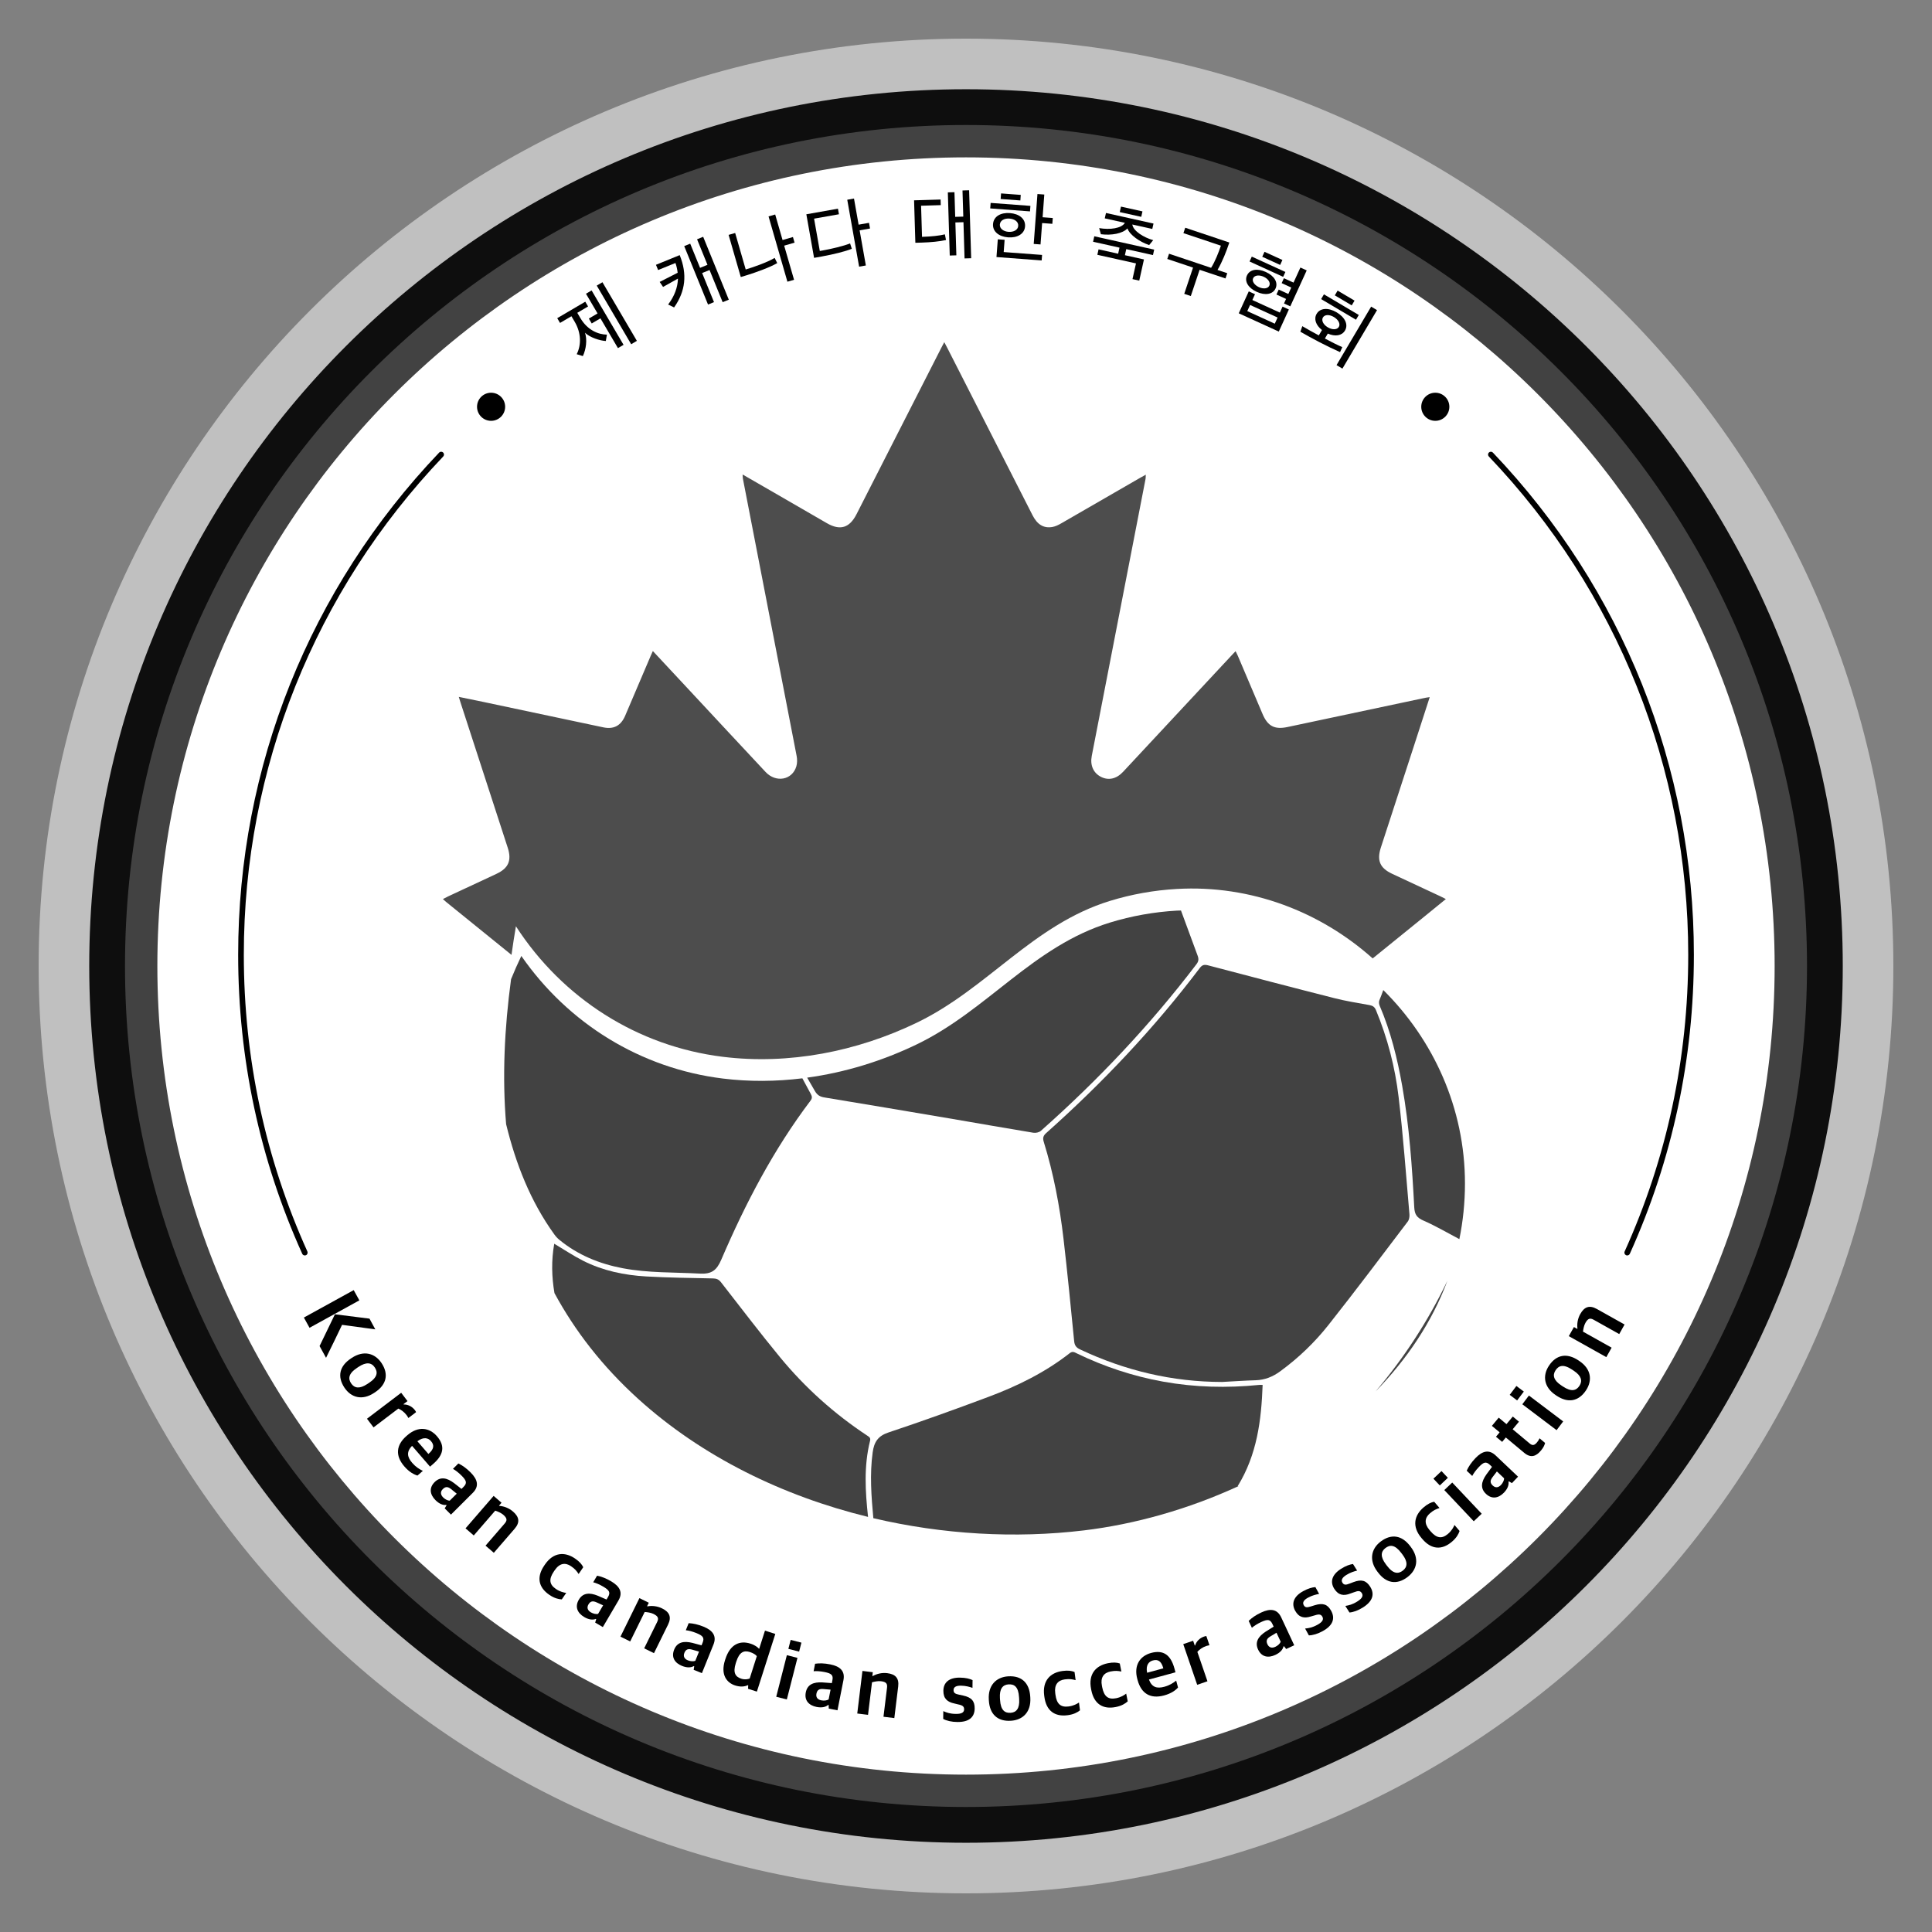 <?xml version="1.0" encoding="utf-8"?>
<!-- Generator: Adobe Illustrator 25.4.1, SVG Export Plug-In . SVG Version: 6.00 Build 0)  -->
<svg version="1.1" xmlns="http://www.w3.org/2000/svg" xmlns:xlink="http://www.w3.org/1999/xlink" x="0px" y="0px"
	 viewBox="0 0 800 800" style="enable-background:new 0 0 800 800;" xml:space="preserve">
<rect x="0" y="0" width="800" height="800" fill="#808080" stroke="none"/>
<style type="text/css">
	.st0{display:none;}
	.st1{display:inline;}
	.st2{fill:#FFFFFF;}
	.st3{fill:#F6B856;}
	.st4{fill:#FF0000;}
	.st5{fill:#0350A0;}
	.st6{fill:#160D00;}
	.st7{fill:#C0C0C0;}
	.st8{fill:#4D4D4D;}
	.st9{fill:#424242;}
	.st10{fill:#0E0E0E;}
</style>
<g id="Layer_1" class="st0">
</g>
<g id="Layer_2">
	<circle class="st2" cx="400" cy="400" r="366"/>
	<circle class="st2" cx="392" cy="398" r="366"/>
	<g>
		<path class="st7" d="M400,16C187.92,16,16,187.92,16,400s171.92,384,384,384s384-171.92,384-384S612.08,16,400,16z M400,748.78
			C207.37,748.78,51.22,592.63,51.22,400S207.37,51.22,400,51.22S748.78,207.37,748.78,400S592.63,748.78,400,748.78z"/>
		<g>
			<g>
				<path class="st8" d="M299.31,437.6c27.42,3.38,55.56-2.19,80.35-14.14c29.2-14.08,48.06-40.6,79.93-50.41
					c8.98-2.76,18.3-4.42,27.68-4.95c30.8-1.76,59.55,9.5,81.13,28.76c7.14-5.78,14.28-11.56,21.42-17.35
					c2.92-2.36,5.82-4.74,8.88-7.23c-0.87-0.44-1.5-0.78-2.15-1.08c-6.68-3.12-13.37-6.24-20.05-9.36
					c-5.11-2.38-6.47-5.52-4.7-10.94c4.61-14.16,9.22-28.33,13.83-42.49c2.11-6.49,4.21-12.99,6.39-19.74
					c-0.84,0.13-1.4,0.18-1.96,0.3c-18.97,4.02-37.94,8.05-56.91,12.07c-5.38,1.14-8.2-0.34-10.34-5.36
					c-3.4-8.01-6.8-16.02-10.21-24.03c-0.27-0.63-0.6-1.24-0.98-2.01c-0.74,0.78-1.3,1.37-1.85,1.96c-14.91,16-29.8,32-44.72,47.99
					c-2.77,2.97-6.07,3.68-9.18,2.08c-3.13-1.6-4.54-4.8-3.8-8.63c7.43-38.23,14.85-76.46,22.27-114.69c0.1-0.51,0.06-1.04,0.1-1.79
					c-1.04,0.57-1.81,0.99-2.57,1.43c-10.8,6.24-21.59,12.49-32.4,18.7c-1.13,0.65-2.38,1.28-3.64,1.51
					c-3.63,0.66-6.31-0.97-8.27-4.83c-11.79-23.14-23.57-46.28-35.36-69.42c-0.35-0.69-0.72-1.37-1.2-2.27
					c-0.48,0.91-0.83,1.56-1.16,2.21c-11.72,23.01-23.44,46.02-35.17,69.03c-2.91,5.71-6.8,6.88-12.29,3.71
					c-7.8-4.5-15.59-9.02-23.38-13.52c-3.76-2.17-7.52-4.34-11.5-6.63c0.05,0.79,0.03,1.3,0.13,1.79
					c7.42,38.23,14.85,76.46,22.23,114.7c0.27,1.4,0.29,3-0.11,4.35c-1.68,5.69-8.44,6.93-12.74,2.34
					c-10.6-11.32-21.16-22.69-31.73-34.04c-4.93-5.29-9.86-10.58-14.95-16.04c-0.38,0.86-0.69,1.51-0.97,2.18
					c-3.5,8.21-6.97,16.43-10.5,24.63c-1.76,4.1-4.72,5.7-9.03,4.79c-16.53-3.47-33.04-7-49.56-10.5c-3.35-0.71-6.71-1.38-10.3-2.12
					c0.34,1.1,0.55,1.8,0.78,2.5c6.5,19.99,13,39.97,19.49,59.96c1.71,5.26,0.33,8.48-4.65,10.81c-6.68,3.13-13.37,6.23-20.05,9.36
					c-0.69,0.32-1.35,0.69-2.15,1.1c0.55,0.49,0.92,0.84,1.32,1.17c9.03,7.31,18.06,14.62,27.09,21.93
					c0.55-3.94,1.15-7.89,1.83-11.84C232.93,413.4,263.95,433.23,299.31,437.6z"/>
			</g>
			<g>
				<g>
					<path class="st9" d="M341.32,454.42c17.75,2.93,35.48,5.92,53.22,8.93c11.11,1.89,22.2,3.86,33.32,5.69
						c0.98,0.16,2.39-0.12,3.1-0.75c23.67-20.97,45.3-43.84,64.46-69.02c0.91-1.19,1.01-2.15,0.5-3.53
						c-2.31-6.24-4.6-12.48-6.9-18.72c-0.59,0.02-1.17,0.02-1.75,0.05c-9.38,0.54-18.7,2.19-27.68,4.95
						c-31.87,9.81-50.73,36.32-79.93,50.41c-14.29,6.89-29.69,11.65-45.43,13.8c1.06,1.87,2.13,3.74,3.23,5.59
						C338.41,453.44,339.53,454.13,341.32,454.42z"/>
				</g>
				<g>
					<path class="st9" d="M571.28,416.42c4.58,10.68,7.34,21.87,9.35,33.28c2.93,16.61,4.09,33.41,4.98,50.22
						c0.16,3.09,1.18,4.36,3.92,5.55c5.04,2.2,9.81,5.03,14.76,7.63c1.51-7.41,2.32-15.1,2.32-23.08
						c0-31.13-13.07-59.51-33.82-80.06c-0.51,1.42-1.04,2.83-1.62,4.23C570.91,414.83,571,415.77,571.28,416.42z"/>
				</g>
				<g>
					<path class="st9" d="M599.33,530.35c-7.94,16.58-17.96,31.95-29.72,45.8C582.55,562.87,592.91,547.54,599.33,530.35z"/>
				</g>
				<g>
					<path class="st9" d="M229.55,511.17c0.58,0.81,1.28,1.57,2.05,2.2c7.66,6.3,16.54,9.92,26.21,11.77
						c10.58,2.01,21.3,1.65,31.98,2.23c4.91,0.27,6.99-1.37,8.89-5.8c9.97-23.22,21.62-45.56,36.93-65.8
						c0.82-1.08,0.65-1.8,0.07-2.89c-1.14-2.13-2.29-4.25-3.44-6.37c-10.92,1.34-21.98,1.44-32.93,0.09
						c-34.03-4.2-64-22.75-83.44-50.76c-1.52,3.16-2.93,6.36-4.25,9.62c-2.76,20.4-3.68,40.53-2.05,60.01
						c0.01,0.05,0.02,0.09,0.03,0.14C213.59,481.91,219.62,497.41,229.55,511.17z"/>
				</g>
				<g>
					<path class="st9" d="M522.83,573.46c-0.65,0-1.08-0.04-1.49,0.01c-13.31,1.33-26.56,1.01-39.75-1.37
						c-12.44-2.25-24.33-6.18-35.7-11.69c-0.94-0.46-1.76-1.02-2.93-0.1c-10.17,7.97-21.64,13.6-33.65,18.1
						c-13.72,5.14-27.51,10.11-41.41,14.74c-4.4,1.47-5.96,3.99-6.55,8.27c-1.25,9.13-0.55,18.17,0.28,27.23
						c28.77,6.76,58.73,8.47,87.15,5.06c21.17-2.54,43.29-8.78,64.04-18.33c-0.11-0.01-0.2-0.02-0.31-0.02
						C520.54,602.3,522.29,588.08,522.83,573.46z"/>
				</g>
				<g>
					<path class="st9" d="M579.13,454.23c-1.46-12.35-4.59-24.4-9.37-35.95c-0.54-1.3-1.3-1.84-2.66-2.09
						c-4.9-0.88-9.84-1.67-14.66-2.9c-17.42-4.42-34.8-8.99-52.19-13.56c-1.5-0.39-2.41-0.26-3.43,1.08
						c-18.86,24.94-40.25,47.55-63.58,68.33c-1.27,1.13-1.54,2.08-1.04,3.69c4.05,13.08,6.58,26.49,8.17,40.06
						c1.65,14.14,3.01,28.31,4.42,42.48c0.17,1.7,0.83,2.64,2.41,3.38c18.65,8.8,38.21,13.47,58.88,13.49
						c4.62-0.25,9.23-0.57,13.86-0.71c3.83-0.12,7.08-1.44,10.17-3.7c7.53-5.51,14.23-11.92,19.97-19.18
						c11.17-14.11,21.97-28.51,32.85-42.84c0.57-0.76,0.78-2.03,0.69-3.02C582.21,486.59,581.04,470.37,579.13,454.23z"/>
				</g>
				<g>
					<path class="st9" d="M360.26,596.66c0.33-1.3-0.32-1.64-1.11-2.17c-13.68-9.03-25.77-19.87-36.17-32.5
						c-8.36-10.16-16.32-20.64-24.41-31.01c-0.88-1.13-1.8-1.58-3.25-1.61c-9.25-0.2-18.51-0.29-27.74-0.82
						c-9.07-0.52-17.93-2.36-26.11-6.49c-4.09-2.07-7.92-4.65-11.97-7.06c-1.24,6.94-1.06,13.75,0.09,20.44
						c8.47,15.65,19.82,30.35,34.66,43.8c26.4,23.92,59.84,40.23,95.19,48.88C358.3,617.6,357.65,607.08,360.26,596.66z"/>
				</g>
			</g>
		</g>
		<g>
			<path class="st9" d="M400,50.91C207.2,50.91,50.91,207.2,50.91,400S207.2,749.09,400,749.09S749.09,592.8,749.09,400
				S592.8,50.91,400,50.91z M400,734.84C215.07,734.84,65.16,584.93,65.16,400S215.07,65.16,400,65.16S734.84,215.07,734.84,400
				S584.93,734.84,400,734.84z"/>
		</g>
		<g>
			<path class="st10" d="M400,36.95C199.49,36.95,36.95,199.49,36.95,400S199.49,763.05,400,763.05S763.05,600.51,763.05,400
				S600.51,36.95,400,36.95z M400,748.24C207.67,748.24,51.76,592.33,51.76,400S207.67,51.76,400,51.76S748.24,207.67,748.24,400
				S592.33,748.24,400,748.24z"/>
		</g>
		<g>
			<path d="M250.86,141.2c-2.35-0.12-6.53-1.39-8.62-3.42c0.97,2.86,0.45,6.87-0.89,9.67l-2.55-0.78c1.89-3.73,1.95-8.7-0.84-13.45
				l-1.34-2.27l-4.72,2.77l-1.16-1.97l11.61-6.82l1.16,1.97l-4.47,2.63l1.29,2.19c2.92,4.98,7.39,6.79,10.98,6.85L250.86,141.2z
				 M255.88,144.15l-7.25-12.33l-3.61,2.12l-1.19-2.03l3.61-2.12l-4.8-8.16l2.33-1.37l13.23,22.53L255.88,144.15z M261.36,142.54
				l-14.26-24.28l2.36-1.39l14.26,24.27L261.36,142.54z"/>
			<path d="M279.13,127.3l-2.47-1.21c2.65-3.48,3.95-7.1,4.07-10.73l-6.17,3.45l-1.4-2.07l7.45-3.8c-0.18-1.38-0.44-2.7-0.92-4.04
				l-7.18,2.92l-0.89-2.17l9.83-4.01C284.64,113.53,283.87,120.58,279.13,127.3z M299.24,125.13l-5.43-13.32l-3.07,1.25l4.91,12.04
				l-2.47,1.01l-9.86-24.2l2.48-1.01l4.08,10.01l3.07-1.25l-4.31-10.58l2.53-1.03l10.61,26.05L299.24,125.13z"/>
			<path d="M309.24,113.96c-0.86,0.28-1.69,0.52-2.5,0.75l-5.04-17.45l2.72-0.78l4.36,15.1c3.22-0.93,9.05-3.02,11.99-4.78
				c0.35,0.74,0.69,1.45,1.06,2.14C318.98,110.64,313,112.8,309.24,113.96z M324.04,99.39l4.3-1.24l0.67,2.32l-4.3,1.25l4.09,14.13
				l-2.75,0.8l-7.81-27.04l2.75-0.79L324.04,99.39z"/>
			<path d="M340.61,103.72c3.65-0.65,8.7-1.84,11.39-2.93l0.72,2.23c-2.78,1.11-7.48,2.28-12.52,3.2l-3.11,0.55l-3.2-18.04
				l13.09-2.32l0.41,2.31l-10.3,1.82l2.37,13.38L340.61,103.72z M355.53,93.03l4.31-0.76l0.42,2.35l-4.31,0.76l2.58,14.55
				l-2.79,0.49l-4.91-27.71l2.79-0.5L355.53,93.03z"/>
			<path d="M382.3,98.05c3.29-0.1,6.79-0.46,8.96-1.01l0.46,2.34c-2.43,0.59-6.48,0.97-9.99,1.07l-2.7,0.08l-0.53-17.58l10.98-0.33
				l0.07,2.32l-8.15,0.25l0.39,12.88L382.3,98.05z M399.4,107.01l-0.45-15l-3.35,0.1l0.41,13.62l-2.74,0.08l-0.79-26.15l2.74-0.08
				l0.31,10.21l3.35-0.1l-0.33-10.82l2.74-0.08l0.85,28.14L399.4,107.01z"/>
			<path d="M410.03,86.3l0.17-2.28l16.47,1.23l-0.17,2.28L410.03,86.3z M417.43,98.28c-3.76-0.28-6.47-2.39-6.24-5.5
				c0.24-3.18,3.2-4.83,6.99-4.55c3.82,0.29,6.51,2.36,6.27,5.54C424.22,96.85,421.25,98.57,417.43,98.28z M412.62,106.44l0.55-7.35
				l2.82,0.21l-0.38,5.07l15.89,1.19l-0.17,2.28L412.62,106.44z M418.01,90.51c-2.02-0.15-3.86,0.68-3.99,2.48
				c-0.13,1.7,1.56,2.86,3.58,3.01c2.05,0.15,3.9-0.74,4.02-2.45C421.76,91.76,420.06,90.67,418.01,90.51z M414.35,82.4l0.17-2.31
				l8.15,0.61L422.51,83L414.35,82.4z M431.52,92.36l-0.66,8.86l-2.82-0.21l1.55-20.67l2.83,0.21l-0.7,9.41l4.21,0.31l-0.18,2.41
				L431.52,92.36z"/>
			<path d="M463,105.06l0.56-2.52l-10.94-2.44l0.5-2.26l24.8,5.52l-0.5,2.26l-11.06-2.46l-0.56,2.51l7.89,1.76l-1.95,8.77l-2.8-0.62
				l1.45-6.51l-16-3.56l0.5-2.26L463,105.06z M475.84,101.48c-3.89-1.33-8.02-4.13-8.99-6.89c-2.03,2.15-6.63,2.95-10.99,2.4
				l-0.72-2.54c4.44,0.79,9.28,0.12,10.65-2.18l-8.33-1.85l0.5-2.23l19.68,4.38l-0.5,2.23l-8.27-1.84c0.34,2.65,4.7,5.4,8.65,6.48
				L475.84,101.48z M463.67,87.82l0.5-2.27l8.9,1.98l-0.5,2.26L463.67,87.82z"/>
			<path d="M504.15,111.78l4.03,1.35l-0.73,2.17l-10.72-3.59l-3.64,10.87l-2.72-0.91l3.64-10.87l-10.66-3.57l0.73-2.17l17.41,5.84
				c1.58-2.49,3.09-6.27,4.06-9.17l-15.52-5.2l0.75-2.23l18.26,6.12C507.74,104.32,506.17,108.28,504.15,111.78z"/>
			<path d="M512.94,129.73l4.15-9.08l2.58,1.18l-1.1,2.4l11.39,5.2l1.12-2.46l2.61,1.19l-4.17,9.14L512.94,129.73z M520.39,120.85
				c-3.55-1.62-5.17-4.35-4.04-6.8c1.14-2.49,4.26-3.05,7.8-1.43c3.52,1.61,5.17,4.34,4.03,6.83
				C527.07,121.89,523.9,122.46,520.39,120.85z M529.02,131.48l-11.39-5.2l-1.16,2.55l11.39,5.2L529.02,131.48z M517.42,108.28
				l0.92-2.02l13.91,6.35l-0.92,2.02L517.42,108.28z M523.25,114.59c-1.79-0.82-3.75-0.69-4.36,0.63c-0.59,1.29,0.63,2.87,2.39,3.68
				c1.81,0.83,3.73,0.68,4.32-0.61C526.2,116.96,525.07,115.42,523.25,114.59z M522.67,106.32l0.94-2.05l7.41,3.38l-0.94,2.05
				L522.67,106.32z M531.64,115.2l3.98,1.82l2.85-6.24l2.61,1.19l-6.8,14.88l-2.6-1.19l0.85-1.88l-3.98-1.82l0.94-2.05l3.98,1.82
				l1.22-2.67l-3.98-1.82L531.64,115.2z"/>
			<path d="M546.23,141.62c-2.73-1.46-5.75-3.06-7.77-4.26l0.8-2.3c2,1.18,4.39,2.52,6.83,3.82l1.31-2.22
				c-2.53-1.98-3.46-4.59-2.2-6.72c1.46-2.47,4.85-2.63,8.26-0.62c3.46,2.05,4.94,5.06,3.47,7.55c-1.28,2.16-4.08,2.6-7.11,1.26
				l-1.21,2.05c2.64,1.41,5.42,2.8,7.21,3.56l-0.93,2.07C552.7,144.85,549.29,143.2,546.23,141.62z M547.05,123.85l1.16-1.97
				l14.44,8.54l-1.16,1.97L547.05,123.85z M552.32,131.26c-1.91-1.13-3.81-1.02-4.53,0.2c-0.7,1.19,0.1,2.94,2.01,4.07
				c1.94,1.15,3.88,1.03,4.59-0.17C555.1,134.14,554.25,132.41,552.32,131.26z M552.72,122.3l1.16-1.97l7.01,4.15l-1.17,1.97
				L552.72,122.3z M553.43,151.19l14.33-24.22l2.44,1.44l-14.33,24.22L553.43,151.19z"/>
		</g>
		<g>
			<path d="M146.46,534.21l2.34,4.24l-20.63,11.36l-2.34-4.24L146.46,534.21z M138.69,544.22c4.78,0.58,9.57,1.23,14.31,1.8
				c0.83,1.5,1.59,2.96,2.4,4.44l-13.76-1.87c-2.18,4.57-4.38,9.12-6.63,13.65l-2.68-4.87
				C134.44,553.02,136.62,548.57,138.69,544.22z"/>
			<path d="M145.3,562.52l0.4-0.26c4.84-3.2,9.52-2.02,12.3,2.18c3.03,4.58,2.07,8.91-2.71,12.08l-0.4,0.26
				c-4.86,3.22-9.49,2-12.28-2.2C139.55,569.94,140.61,565.63,145.3,562.52z M152.05,573.11l0.69-0.45c3.75-2.48,3.7-4.55,2.45-6.43
				c-1.36-2.06-3.53-2.35-6.71-0.25l-0.63,0.42c-3.69,2.44-3.7,4.55-2.45,6.43C146.77,574.88,148.93,575.17,152.05,573.11z"/>
			<path d="M166.12,576.72l2.62,3.44l-1.67,1.27l0.1,0.14c1.63-0.07,3.44,0.79,4.59,2.29c0.29,0.38,0.51,0.73,0.51,0.9l-3.17,2.41
				c-0.17-0.34-0.47-0.85-0.74-1.2c-0.95-1.25-2.24-2.22-3.43-2.7l-10.25,7.78l-2.72-3.58L166.12,576.72z"/>
			<path d="M168.37,594.56l0.34-0.29c4.44-3.84,9.09-3.18,12.23,0.45c3.52,4.08,2.69,7.79-1.62,11.51l-1.25,1.08l-7.45-8.62
				c-2.39,2.48-2.04,4.62,0.07,7.06c1.44,1.66,2.93,2.6,4.41,3.31l-2.23,1.93c-1.43-0.4-3.42-1.44-5.44-3.78
				C163.52,602.7,164.06,598.29,168.37,594.56z M172.83,596.79l4.56,5.27c2.36-2.04,2.5-3.66,1.07-5.33
				C177.4,595.51,175.53,594.77,172.83,596.79z"/>
			<path d="M179.98,613.7c2.38-2.37,5.1-1.79,8.01,0.4l3.1,2.43l0.85-0.85c1.55-1.55,1.24-2.6-0.82-4.66
				c-1.24-1.24-2.5-2.21-3.56-2.8l2.24-2.23c1.67,0.8,3.32,1.97,5.07,3.72c2.96,2.96,3.61,5.75,0.88,8.47l-9.02,8.99l-2.59-2.6
				l0.78-1.26l-0.14-0.15c-1.29,0.17-2.86-0.39-4.44-1.97C178.03,618.89,177.55,616.12,179.98,613.7z M186.21,621.4l2.92-2.9
				l-2.28-1.85c-1.31-1.07-2.33-1.22-3.49-0.05c-1.17,1.16-0.9,2.4,0.14,3.45C184.29,620.84,185.43,621.4,186.21,621.4z"/>
			<path d="M204.4,619.42l3.27,2.83l-1.03,1.19l0.13,0.11c1.88,0.13,3.98,0.9,5.64,2.34c2.57,2.22,3,4.45,0.69,7.13l-8.62,9.96
				l-3.43-2.96l7.92-9.16c1.1-1.27,1.08-2.2-0.58-3.63c-0.93-0.81-2.31-1.37-3.33-1.7l-8.89,10.27l-3.4-2.94L204.4,619.42z"/>
			<path d="M225.35,648.27l0.29-0.42c3.44-5.05,8.13-5.46,12.47-2.5c1.9,1.3,2.83,2.43,3.4,3.6l-1.91,2.81
				c-0.82-1.23-1.45-2.07-3.15-3.23c-2.38-1.62-4.76-1.25-6.71,1.61l-0.39,0.56c-2.2,3.23-1.87,5.42,0.83,7.25
				c1.73,1.18,3.3,1.5,4.28,1.64l-1.84,2.69c-1.32-0.07-3.05-0.46-5.15-1.89C222.99,657.33,222.07,653.09,225.35,648.27z"/>
			<path d="M239.68,662.4c1.7-2.9,4.48-3.02,7.85-1.64l3.62,1.57l0.61-1.04c1.11-1.9,0.54-2.82-1.97-4.3
				c-1.51-0.89-2.98-1.51-4.16-1.8l1.6-2.72c1.82,0.35,3.71,1.06,5.84,2.32c3.61,2.12,4.95,4.65,3,7.97l-6.45,10.98l-3.17-1.86
				l0.43-1.42l-0.18-0.1c-1.2,0.49-2.87,0.35-4.79-0.78C239.11,667.92,237.94,665.36,239.68,662.4z M247.65,668.28l2.09-3.55
				l-2.67-1.21c-1.54-0.7-2.56-0.59-3.4,0.83c-0.83,1.42-0.26,2.55,1.01,3.3C245.66,668.22,246.9,668.47,247.65,668.28z"/>
			<path d="M264.77,661.75l3.88,1.91l-0.7,1.42l0.15,0.08c1.85-0.35,4.08-0.13,6.05,0.84c3.05,1.5,4.03,3.55,2.47,6.72l-5.82,11.82
				l-4.06-2l5.35-10.87c0.74-1.51,0.49-2.4-1.48-3.37c-1.11-0.55-2.58-0.74-3.66-0.81l-6,12.19l-4.03-1.98L264.77,661.75z"/>
			<path d="M279.16,683.06c1.26-3.12,3.99-3.65,7.52-2.78l3.81,1.02l0.45-1.11c0.82-2.04,0.12-2.88-2.58-3.97
				c-1.62-0.65-3.16-1.06-4.38-1.17l1.18-2.93c1.85,0.08,3.83,0.51,6.12,1.43c3.88,1.57,5.58,3.88,4.14,7.45l-4.77,11.81l-3.41-1.37
				l0.22-1.47l-0.19-0.08c-1.12,0.66-2.79,0.76-4.86-0.07C279.4,688.6,277.87,686.25,279.16,683.06z M287.91,687.71l1.54-3.82
				l-2.82-0.8c-1.62-0.47-2.62-0.21-3.24,1.32c-0.62,1.53,0.11,2.57,1.48,3.12C285.92,687.94,287.19,688.01,287.91,687.71z"/>
			<path d="M300.21,687.45l0.14-0.42c2-6.27,6.03-7.83,10.41-6.43c1.93,0.62,2.98,1.5,3.59,2.16l2.41-7.55l4.28,1.37l-7.63,23.88
				l-3.66-1.17l0.07-1.45l-0.16-0.05c-1.4,0.67-3.17,0.79-5.29,0.11C300.97,696.8,298.27,693.52,300.21,687.45z M310.43,695.03
				l2.95-9.25c-0.42-0.6-1.5-1.27-2.87-1.71c-2.48-0.79-4.35-0.02-5.64,4l-0.19,0.59c-1.31,4.08-0.09,5.7,2.29,6.46
				C308.45,695.59,309.68,695.33,310.43,695.03z"/>
			<path d="M325.82,685.37l4.39,1.12l-4.4,17.22l-4.39-1.12L325.82,685.37z M327.4,679.04l4.45,1.14l-0.95,3.72l-4.45-1.14
				L327.4,679.04z"/>
			<path d="M333.66,700.78c0.65-3.3,3.23-4.33,6.86-4.13l3.93,0.29l0.23-1.18c0.43-2.15-0.42-2.84-3.27-3.41
				c-1.72-0.34-3.3-0.44-4.51-0.33l0.61-3.1c1.83-0.26,3.85-0.22,6.28,0.27c4.1,0.81,6.2,2.76,5.46,6.53l-2.47,12.48l-3.6-0.71
				l-0.06-1.48l-0.2-0.04c-0.97,0.86-2.59,1.27-4.78,0.84C334.94,706.17,333,704.14,333.66,700.78z M343.12,703.69l0.8-4.04
				L341,699.4c-1.68-0.16-2.61,0.29-2.93,1.9c-0.32,1.62,0.59,2.5,2.04,2.78C341.22,704.3,342.47,704.13,343.12,703.69z"/>
			<path d="M357.12,691.9l4.29,0.53l-0.19,1.57l0.17,0.02c1.64-0.94,3.81-1.47,5.99-1.2c3.37,0.41,4.97,2.03,4.54,5.53l-1.6,13.07
				l-4.49-0.55l1.47-12.02c0.2-1.67-0.33-2.43-2.5-2.69c-1.23-0.15-2.68,0.16-3.72,0.44l-1.65,13.48l-4.46-0.55L357.12,691.9z"/>
			<path d="M390.56,711.76l0.04-3.22c1.37,0.6,2.77,1.13,5.24,1.15c2.4,0.03,3.37-0.65,3.38-1.88c0.01-1.17-0.63-1.69-2.45-2.05
				l-1.64-0.4c-2.77-0.58-4.54-1.97-4.5-5.27c0.04-3.33,2.26-5.47,6.85-5.42c2.44,0.03,4.01,0.46,5.24,1.02l-0.04,3.22
				c-1.09-0.39-2.74-0.89-4.79-0.91c-2.02-0.02-3.03,0.59-3.04,1.82c-0.01,1.17,0.64,1.58,2.28,1.91l1.68,0.36
				c3.49,0.76,4.81,2.28,4.78,5.37c-0.04,3.74-2.53,5.63-7.13,5.58C394.11,713.04,391.92,712.53,390.56,711.76z"/>
			<path d="M409.47,704.17l-0.03-0.48c-0.34-5.79,3.02-9.26,8.06-9.56c5.48-0.33,8.75,2.67,9.1,8.4l0.03,0.48
				c0.35,5.82-3.02,9.22-8.06,9.52C413.02,712.87,409.81,709.79,409.47,704.17z M422.02,703.63l-0.05-0.82
				c-0.27-4.49-2.08-5.48-4.34-5.35c-2.47,0.15-3.81,1.88-3.58,5.68l0.05,0.75c0.26,4.42,2.08,5.48,4.34,5.35
				C420.9,709.1,422.25,707.37,422.02,703.63z"/>
			<path d="M432.45,702.6l-0.07-0.51c-0.8-6.06,2.42-9.49,7.63-10.18c2.28-0.3,3.73-0.07,4.94,0.43l0.44,3.37
				c-1.43-0.37-2.46-0.58-4.51-0.31c-2.86,0.38-4.38,2.24-3.93,5.67l0.09,0.68c0.51,3.88,2.22,5.28,5.45,4.86
				c2.08-0.27,3.46-1.08,4.29-1.63l0.42,3.23c-1.03,0.83-2.58,1.69-5.1,2.02C436.73,710.94,433.21,708.39,432.45,702.6z"/>
			<path d="M451.89,699.87l-0.1-0.51c-1.19-5.99,1.79-9.62,6.94-10.65c2.25-0.45,3.71-0.32,4.95,0.1l0.66,3.33
				c-1.45-0.27-2.5-0.41-4.52-0.01c-2.82,0.56-4.22,2.52-3.54,5.92l0.13,0.67c0.76,3.83,2.56,5.12,5.75,4.48
				c2.05-0.41,3.38-1.3,4.17-1.91l0.64,3.2c-0.98,0.89-2.46,1.85-4.95,2.35C456.7,707.9,453.02,705.58,451.89,699.87z"/>
			<path d="M471.06,695.71l-0.12-0.43c-1.54-5.66,1.05-9.56,5.69-10.83c5.2-1.41,8.18,0.94,9.68,6.43l0.43,1.59l-10.99,2.99
				c1.2,3.23,3.28,3.83,6.39,2.99c2.12-0.58,3.61-1.52,4.89-2.54l0.77,2.85c-0.98,1.12-2.78,2.47-5.76,3.28
				C476.3,703.6,472.55,701.21,471.06,695.71z M474.99,692.65l6.72-1.83c-0.82-3.01-2.22-3.84-4.34-3.26
				C475.81,687.98,474.34,689.35,474.99,692.65z"/>
			<path d="M489.96,680.8l4.09-1.4l0.68,1.98l0.16-0.05c0.44-1.57,1.83-3.03,3.62-3.64c0.45-0.16,0.85-0.26,1.02-0.2l1.29,3.77
				c-0.38,0.06-0.95,0.18-1.38,0.33c-1.5,0.51-2.81,1.44-3.64,2.41l4.18,12.18l-4.25,1.46L489.96,680.8z"/>
			<path d="M520.95,683.04c-1.42-3.04,0.06-5.4,3.1-7.39l3.34-2.09l-0.51-1.09c-0.93-1.99-2.01-2.05-4.66-0.82
				c-1.59,0.74-2.93,1.59-3.84,2.39l-1.33-2.86c1.33-1.3,2.98-2.45,5.22-3.49c3.79-1.77,6.64-1.43,8.26,2.05l5.38,11.53l-3.33,1.55
				l-0.92-1.16l-0.19,0.09c-0.28,1.27-1.34,2.56-3.36,3.5C525.17,686.64,522.4,686.15,520.95,683.04z M530.31,679.81l-1.74-3.73
				l-2.51,1.51c-1.45,0.87-1.94,1.78-1.24,3.27c0.7,1.49,1.95,1.67,3.29,1.04C529.13,681.42,530.05,680.54,530.31,679.81z"/>
			<path d="M541.97,677.17l-1.55-2.83c1.48-0.15,2.97-0.38,5.13-1.57c2.1-1.16,2.62-2.22,2.02-3.31c-0.56-1.02-1.38-1.16-3.14-0.58
				l-1.62,0.46c-2.7,0.86-4.93,0.51-6.52-2.38c-1.6-2.92-0.72-5.87,3.31-8.09c2.14-1.17,3.72-1.57,5.07-1.69l1.55,2.83
				c-1.15,0.2-2.82,0.57-4.62,1.56c-1.78,0.97-2.35,2-1.76,3.08c0.56,1.03,1.33,1.07,2.93,0.55l1.64-0.51
				c3.42-1.05,5.32-0.38,6.8,2.33c1.8,3.28,0.56,6.15-3.47,8.37C545.7,676.53,543.54,677.17,541.97,677.17z"/>
			<path d="M558.79,667.7l-1.72-2.72c1.47-0.24,2.93-0.56,5.02-1.88c2.03-1.28,2.47-2.38,1.81-3.42c-0.62-0.99-1.45-1.07-3.17-0.39
				l-1.59,0.56c-2.64,1.03-4.88,0.82-6.65-1.96c-1.78-2.81-1.08-5.81,2.8-8.27c2.06-1.3,3.61-1.8,4.95-2l1.72,2.73
				c-1.13,0.27-2.78,0.74-4.52,1.84c-1.71,1.08-2.22,2.14-1.56,3.18c0.62,0.98,1.4,0.98,2.95,0.36l1.6-0.61
				c3.34-1.26,5.28-0.7,6.93,1.9c2,3.16,0.94,6.1-2.94,8.56C562.46,666.83,560.35,667.6,558.79,667.7z"/>
			<path d="M570.6,651.1l-0.29-0.38c-3.49-4.63-2.6-9.38,1.43-12.42c4.38-3.3,8.77-2.61,12.22,1.96l0.29,0.39
				c3.51,4.66,2.58,9.35-1.45,12.39C578.35,656.39,573.98,655.6,570.6,651.1z M580.75,643.72l-0.5-0.66
				c-2.7-3.59-4.76-3.42-6.57-2.05c-1.97,1.49-2.13,3.67,0.16,6.71l0.45,0.6c2.66,3.53,4.76,3.42,6.57,2.05
				C582.84,648.88,583,646.7,580.75,643.72z"/>
			<path d="M588.94,637.25l-0.33-0.39c-3.96-4.66-3.12-9.29,0.88-12.69c1.75-1.49,3.09-2.09,4.38-2.33l2.2,2.59
				c-1.4,0.47-2.38,0.85-3.95,2.19c-2.2,1.87-2.46,4.26-0.22,6.9l0.44,0.52c2.54,2.98,4.73,3.23,7.22,1.12
				c1.6-1.36,2.32-2.78,2.71-3.7l2.11,2.49c-0.42,1.26-1.25,2.82-3.19,4.46C597.06,641.92,592.72,641.69,588.94,637.25z"/>
			<path d="M593.55,612.29l3.34-3.15l2.64,2.79l-3.34,3.16L593.55,612.29z M598.05,617l3.29-3.11l12.2,12.92l-3.29,3.11L598.05,617z
				"/>
			<path d="M615.3,618.57c-2.44-2.31-1.93-5.04,0.17-8.01l2.34-3.17l-0.87-0.82c-1.59-1.51-2.63-1.17-4.63,0.95
				c-1.2,1.27-2.14,2.56-2.69,3.64l-2.29-2.17c0.75-1.69,1.88-3.37,3.58-5.17c2.88-3.04,5.65-3.77,8.44-1.12l9.24,8.76l-2.53,2.67
				l-1.28-0.74l-0.14,0.15c0.2,1.28-0.31,2.87-1.85,4.49C620.54,620.37,617.79,620.93,615.3,618.57z M622.82,612.13l-2.99-2.83
				l-1.78,2.33c-1.03,1.34-1.15,2.36,0.05,3.49c1.2,1.13,2.42,0.83,3.44-0.24C622.31,614.06,622.84,612.91,622.82,612.13z"/>
			<path d="M631.14,601.58l-7.61-6.35l-1.52,1.82l-2.56-2.13l1.52-1.82l-3.21-2.68l2.83-3.4l3.21,2.68l2.62-3.14l2.55,2.13
				l-2.61,3.14l7.06,5.89c1.16,0.97,1.97,0.8,3.05-0.5c0.42-0.5,0.82-1.15,1.02-1.65l2.29,1.91c-0.16,0.72-0.55,1.78-1.67,3.12
				C636.05,603.09,633.85,603.85,631.14,601.58z"/>
			<path d="M625.14,577.57l2.77-3.67l3.07,2.32l-2.77,3.67L625.14,577.57z M630.36,581.48l2.73-3.62l14.19,10.72l-2.73,3.62
				L630.36,581.48z"/>
			<path d="M644.56,577.94l-0.4-0.27c-4.82-3.21-5.56-7.99-2.76-12.18c3.04-4.57,7.41-5.37,12.18-2.19l0.4,0.27
				c4.85,3.23,5.53,7.97,2.73,12.17C653.62,580.35,649.24,581.06,644.56,577.94z M651.69,567.61l-0.68-0.45
				c-3.74-2.49-5.62-1.65-6.88,0.24c-1.37,2.05-0.8,4.17,2.37,6.27l0.63,0.42c3.68,2.45,5.62,1.64,6.88-0.24
				C655.37,571.79,654.8,569.68,651.69,567.61z"/>
			<path d="M649.61,553.27l2.12-3.77l1.38,0.77l0.08-0.15c-0.25-1.87,0.08-4.09,1.16-6c1.66-2.97,3.76-3.83,6.85-2.11l11.5,6.44
				l-2.21,3.96l-10.57-5.92c-1.47-0.82-2.37-0.62-3.44,1.3c-0.6,1.08-0.87,2.54-1,3.61l11.86,6.64l-2.2,3.92L649.61,553.27z"/>
		</g>
		<g>
			<circle cx="203.35" cy="168.44" r="5.82"/>
		</g>
		<g>
			<circle cx="594.33" cy="168.44" r="5.82"/>
		</g>
		<g>
			<path d="M673.79,519.85c-0.16,0-0.32-0.03-0.48-0.1c-0.58-0.27-0.85-0.95-0.58-1.54c17.47-38.71,26.33-80.05,26.33-122.87
				c0-77.2-29.33-150.47-82.57-206.32c-0.44-0.46-0.43-1.2,0.04-1.65c0.47-0.44,1.2-0.43,1.65,0.04
				c53.66,56.29,83.22,130.13,83.22,207.93c0,43.15-8.92,84.81-26.53,123.83C674.66,519.6,674.23,519.85,673.79,519.85z"/>
		</g>
		<g>
			<path d="M126.21,519.85c-0.44,0-0.87-0.25-1.06-0.68c-17.61-39.01-26.53-80.68-26.53-123.83c0-77.8,29.55-151.64,83.22-207.93
				c0.44-0.47,1.18-0.48,1.65-0.04c0.46,0.45,0.48,1.18,0.04,1.65c-53.25,55.85-82.57,129.13-82.57,206.32
				c0,42.82,8.86,84.16,26.32,122.87c0.26,0.59,0,1.28-0.58,1.54C126.53,519.82,126.37,519.85,126.21,519.85z"/>
		</g>
	</g>
</g>
</svg>
